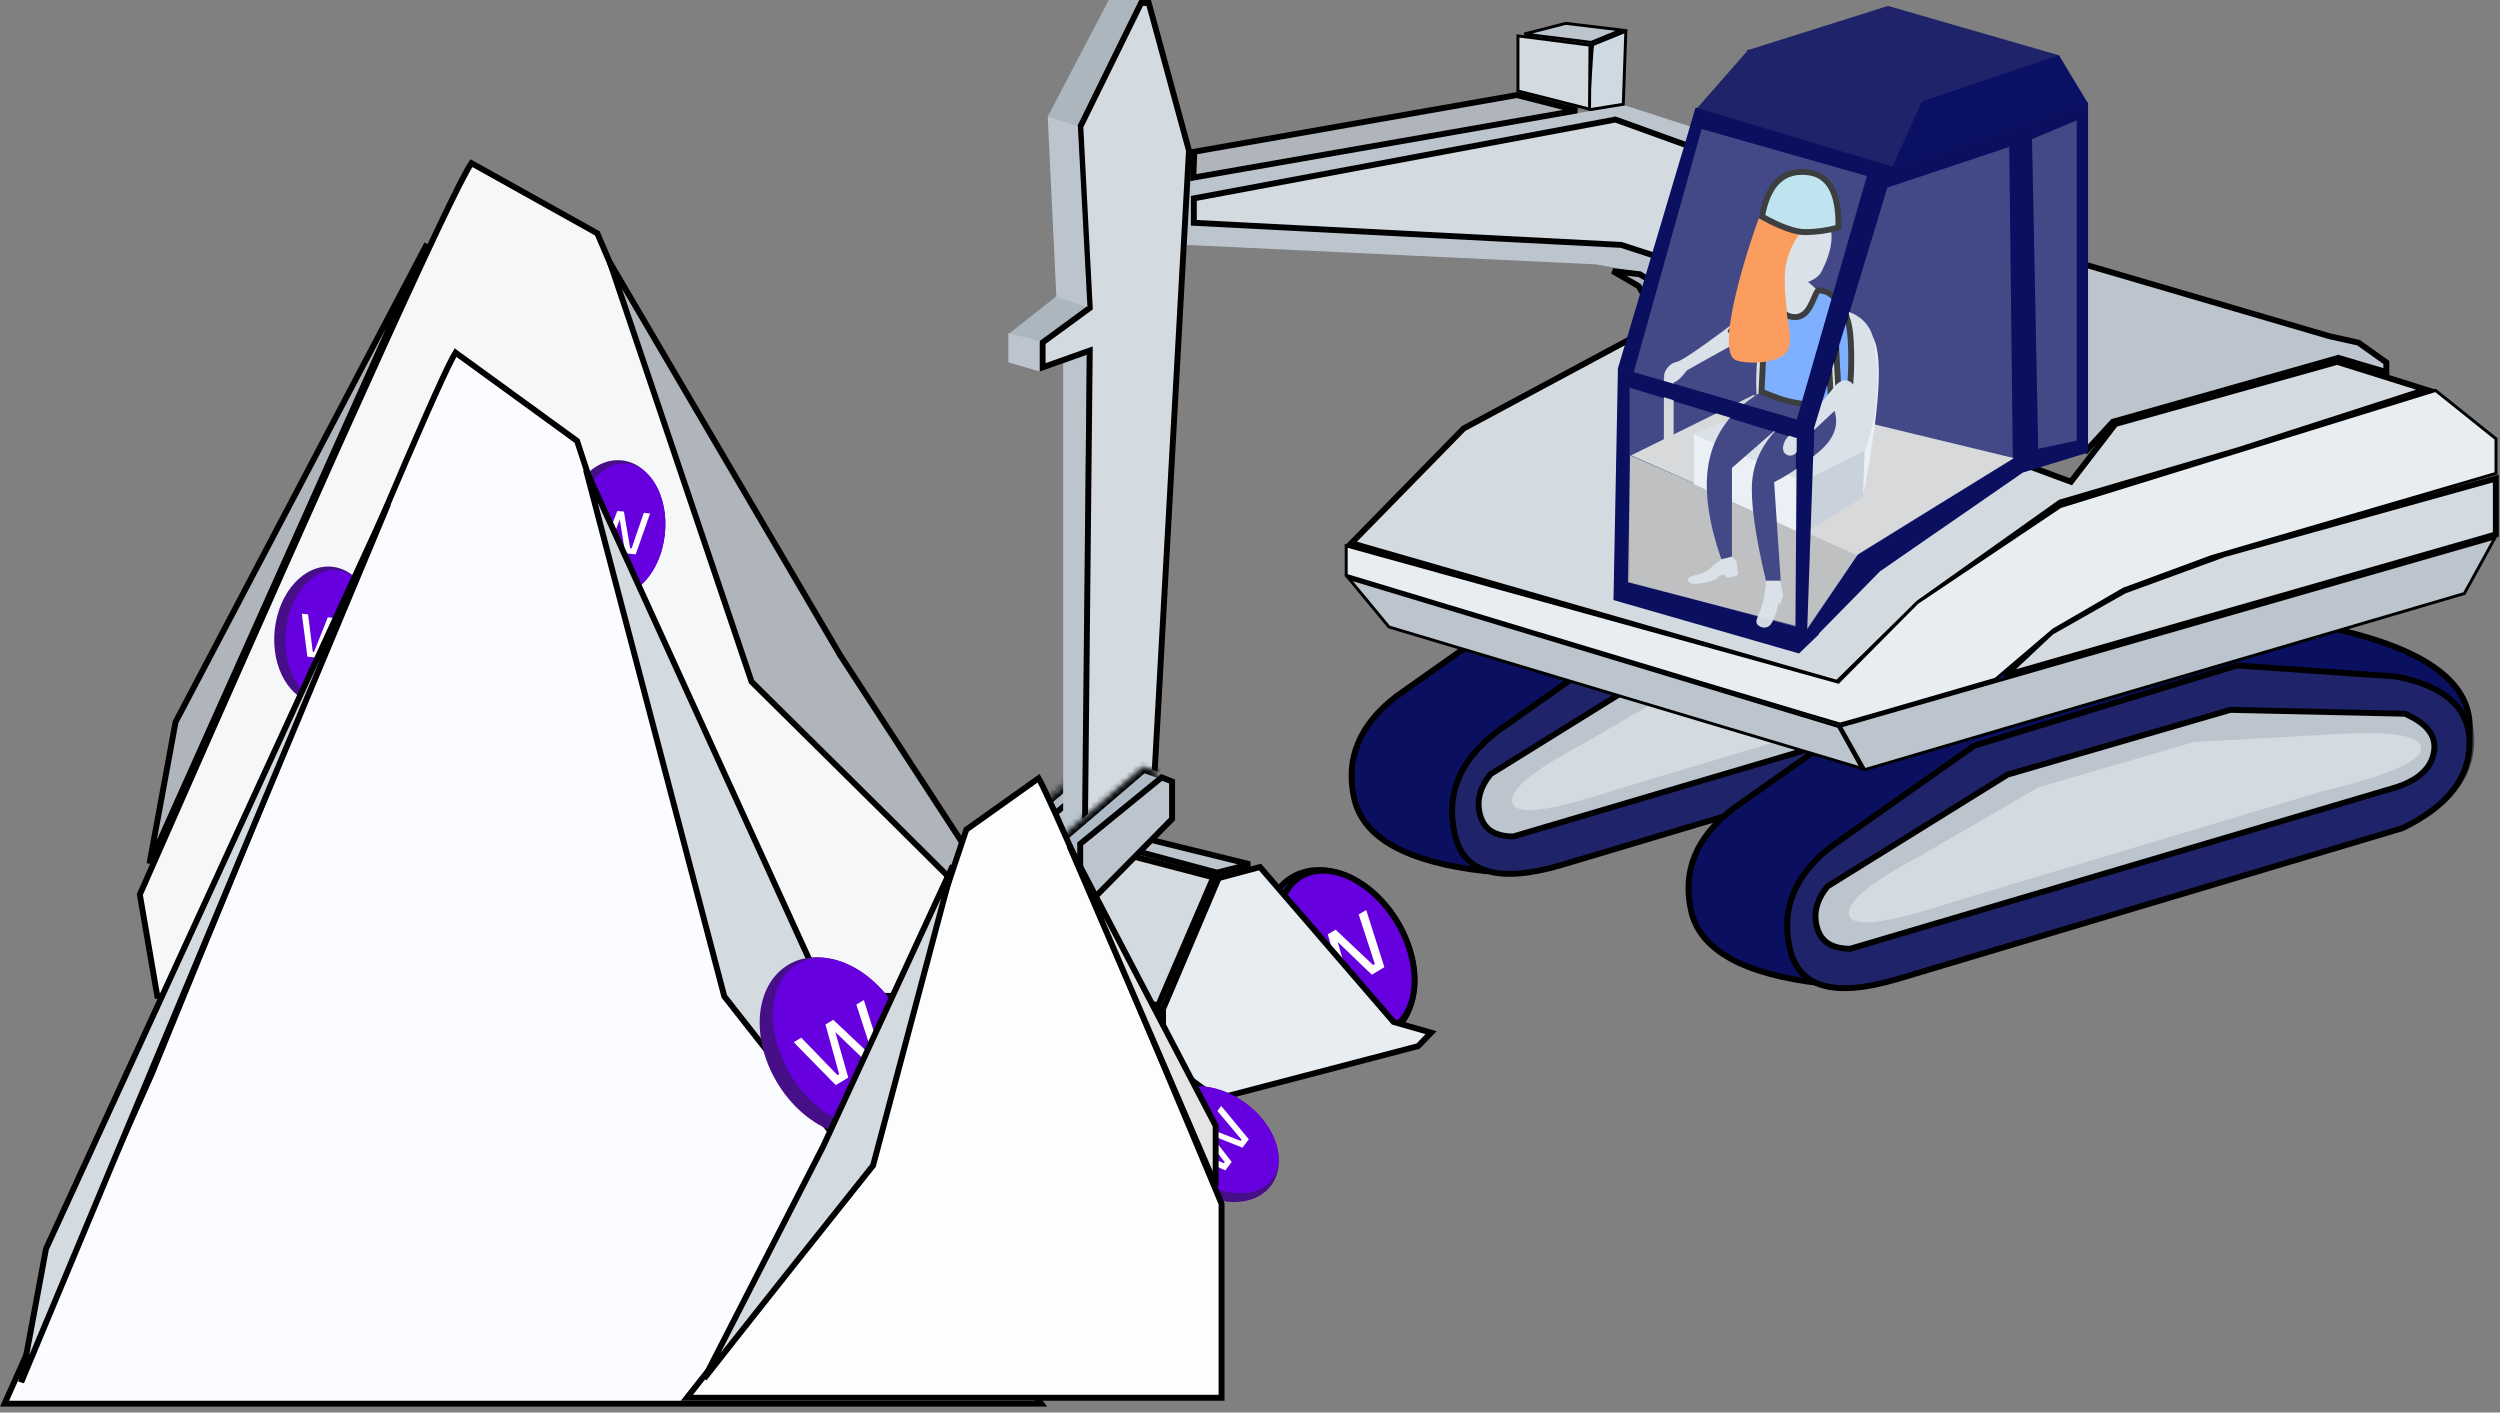 <svg width="423" height="239" viewBox="0 0 423 239" fill="none" xmlns="http://www.w3.org/2000/svg">
<rect x="0" y="0" width="423" height="239" fill="#808080" stroke="none"/>
<path d="M353.135 114.06L353.011 114.039L352.892 114.078L251.433 147.416C244.696 146.661 239.492 145.242 235.788 143.184C232.077 141.123 229.891 138.434 229.139 135.13C228.369 131.747 228.588 128.626 229.776 125.75C230.965 122.871 233.141 120.203 236.339 117.753L260.352 100.819L304.815 87.251H337.286C345.244 88.97 351.159 91.245 355.076 94.051C358.985 96.851 360.877 100.155 360.877 103.97C360.877 107.951 360.184 110.698 358.902 112.328C357.658 113.908 355.784 114.525 353.135 114.06Z" fill="#0A0F5F" stroke="black"/>
<path d="M246.776 131.75C247.965 128.871 250.141 126.203 253.339 123.753L277.352 106.819L321.798 93.257L348.736 95.121C352.952 95.947 356.052 97.314 358.093 99.18C360.123 101.035 361.141 103.416 361.141 106.364C361.141 112.246 357.46 117.062 349.812 120.775L264.26 146.339C264.26 146.339 264.259 146.34 264.259 146.34C258.832 147.944 254.653 148.254 251.667 147.366C248.733 146.493 246.893 144.447 246.139 141.13C245.369 137.747 245.588 134.626 246.776 131.75Z" fill="#1F236A" stroke="black"/>
<path d="M250.471 138.022C249.774 135.652 250.319 133.32 252.205 130.98L282.682 112.063L320.377 101.11L349.925 101.764C351.848 102.607 353.179 103.571 353.975 104.633C354.771 105.694 355.054 106.88 354.823 108.225C354.361 110.924 352.309 112.944 348.409 114.21L256.039 141.533C254.473 141.524 253.259 141.213 252.357 140.643C251.452 140.07 250.82 139.21 250.471 138.022Z" fill="#BCC5CD" stroke="black"/>
<path fill-rule="evenodd" clip-rule="evenodd" d="M287.874 114.216L267.688 125.941C259.155 130.472 255.23 133.796 255.912 135.915C256.593 138.033 262.518 137.238 273.686 133.53L335.7 114.952C347.012 112.241 352.668 109.792 352.668 107.604C352.668 105.416 347.647 104.633 337.604 105.255L314.146 106.561L287.874 114.216Z" fill="#D3DAE0"/>
<path opacity="0.5" d="M303.776 150.75C304.965 147.871 307.141 145.203 310.339 142.753L334.352 125.819L378.798 112.257L405.736 114.121C409.952 114.947 413.052 116.314 415.093 118.18C417.123 120.035 418.141 122.416 418.141 125.364C418.141 131.246 414.46 136.062 406.812 139.775L321.26 165.339C321.26 165.339 321.259 165.34 321.259 165.34C315.832 166.944 311.653 167.254 308.667 166.366C305.733 165.493 303.893 163.447 303.139 160.13C302.369 156.747 302.588 153.626 303.776 150.75Z" fill="#EFF9FF" stroke="black"/>
<path d="M410.135 133.06L410.011 133.039L409.892 133.078L308.433 166.416C301.696 165.661 296.492 164.242 292.788 162.184C289.077 160.123 286.891 157.434 286.139 154.13C285.369 150.747 285.588 147.626 286.776 144.75C287.965 141.871 290.141 139.203 293.339 136.753L317.352 119.819L361.815 106.251H394.286C402.244 107.97 408.159 110.245 412.076 113.051C415.985 115.851 417.877 119.155 417.877 122.97C417.877 126.951 417.184 129.698 415.902 131.328C414.658 132.908 412.784 133.525 410.135 133.06Z" fill="#0A0F5F" stroke="black"/>
<path d="M303.471 151.094C304.661 148.215 306.836 145.547 310.035 143.097L334.047 126.163L378.494 112.6L405.431 114.465C409.648 115.291 412.748 116.657 414.789 118.524C416.818 120.379 417.836 122.76 417.836 125.708C417.836 131.59 414.155 136.405 406.508 140.119L320.955 165.683C320.955 165.683 320.955 165.683 320.954 165.683C315.527 167.287 311.348 167.598 308.362 166.709C305.429 165.837 303.589 163.791 302.834 160.474C302.064 157.091 302.283 153.97 303.471 151.094Z" fill="#1F236A" stroke="black"/>
<path d="M307.471 157.022C306.774 154.652 307.319 152.32 309.205 149.98L339.682 131.063L377.377 120.11L406.925 120.764C408.848 121.607 410.179 122.571 410.975 123.633C411.771 124.694 412.054 125.88 411.823 127.225C411.361 129.924 409.309 131.944 405.409 133.21L313.039 160.533C311.473 160.524 310.259 160.213 309.357 159.643C308.452 159.07 307.82 158.21 307.471 157.022Z" fill="#BCC5CD" stroke="black"/>
<path fill-rule="evenodd" clip-rule="evenodd" d="M344.874 133.216L324.688 144.941C316.155 149.472 312.23 152.796 312.912 154.915C313.593 157.033 319.518 156.238 330.686 152.53L392.7 133.952C404.012 131.241 409.668 128.792 409.668 126.604C409.668 124.416 404.647 123.633 394.604 124.255L371.146 125.561L344.874 133.216Z" fill="#D3DAE0"/>
<path d="M195.992 179.054L162.557 169.383L163.15 161.897L195.992 170.823V179.054Z" fill="#E3E7EC" stroke="black"/>
<path d="M236.408 155.99C238.655 159.73 239.564 163.768 239.24 167.261C238.916 170.754 237.365 173.666 234.727 175.251C232.088 176.836 228.79 176.839 225.553 175.485C222.316 174.131 219.178 171.432 216.931 167.693C214.684 163.953 213.775 159.915 214.099 156.422C214.423 152.929 215.974 150.017 218.612 148.432C221.251 146.847 224.549 146.845 227.786 148.198C231.023 149.552 234.161 152.251 236.408 155.99Z" fill="#460F87" stroke="black"/>
<path d="M236.408 155.99C238.565 159.581 239.515 163.409 239.33 166.68C239.144 169.956 237.829 172.618 235.517 174.008C233.205 175.397 230.237 175.307 227.258 173.934C224.282 172.562 221.348 169.926 219.191 166.335C217.033 162.745 216.083 158.917 216.269 155.645C216.455 152.37 217.769 149.707 220.081 148.318C222.393 146.929 225.362 147.018 228.341 148.392C231.317 149.764 234.25 152.4 236.408 155.99Z" fill="#6600DE" stroke="black"/>
<path d="M227.464 166.375L225.254 158.327L225.484 158.189L225.859 159.511L227.94 166.847L226.488 167.72L220.1 161.194L220.488 160.961L226.352 167.018L226.628 167.303L226.968 167.099L227.24 166.936L227.565 166.74L227.464 166.375ZM226.686 159.014L225.695 158.062L225.926 157.924L231.993 163.653L232.269 163.914L232.594 163.718L232.882 163.545L233.223 163.34L233.1 162.962L230.489 154.951L230.876 154.719L233.639 163.423L232.188 164.295L226.686 159.014Z" fill="white" stroke="white"/>
<path d="M235.698 172.8L235.795 172.913L235.939 172.954L242.139 174.725L239.955 177.002L205.934 185.9L196.783 179.233V170.739L206.196 148.577L213.189 146.698L235.698 172.8Z" fill="#E8EDF2" stroke="black"/>
<path d="M180.842 138.685L211.47 146.231L205.906 147.649L175.813 139.593L180.842 138.685Z" fill="#BCC5CD" stroke="black"/>
<path d="M169.528 175.382L164.247 170.832L196.293 180.096L203.291 185.026L169.528 175.382Z" fill="#D3DAE0" stroke="black"/>
<path d="M172.851 140.006L205.304 148.447L195.956 170.138L163.524 160.936L172.851 140.006Z" fill="#D3DAE0" stroke="black"/>
<mask id="path-18-inside-1" fill="white">
<path fill-rule="evenodd" clip-rule="evenodd" d="M173.26 152.189L171.188 150.439V140.36L184.748 128.751L187.553 129.761"/>
</mask>
<path fill-rule="evenodd" clip-rule="evenodd" d="M173.26 152.189L171.188 150.439V140.36L184.748 128.751L187.553 129.761" fill="#AEBBC6"/>
<path d="M171.188 150.439H170.188V150.903L170.543 151.203L171.188 150.439ZM171.188 140.36L170.538 139.6L170.188 139.899V140.36H171.188ZM184.748 128.751L185.087 127.81L184.539 127.614L184.098 127.992L184.748 128.751ZM173.906 151.425L171.833 149.675L170.543 151.203L172.615 152.953L173.906 151.425ZM172.188 150.439V140.36H170.188V150.439H172.188ZM171.838 141.119L185.398 129.511L184.098 127.992L170.538 139.6L171.838 141.119ZM184.409 129.692L187.215 130.702L187.892 128.82L185.087 127.81L184.409 129.692Z" fill="black" mask="url(#path-18-inside-1)"/>
<path d="M174.657 152.136L173.688 151.343V141.571L187.467 130.324L189.233 131.02V137.354L174.657 152.136Z" fill="#BCC5CD" stroke="black"/>
<path fill-rule="evenodd" clip-rule="evenodd" d="M192.784 0.002H187.608L177.267 19.735L182.326 21.383L192.784 0.002Z" fill="#ACB6BE"/>
<path fill-rule="evenodd" clip-rule="evenodd" d="M178.662 50.194L170.557 56.59L176.086 57.872L184.015 51.787L178.662 50.194Z" fill="#ACB6BE"/>
<path fill-rule="evenodd" clip-rule="evenodd" d="M179.885 137.607L183.221 138.809L183.868 59.95L179.885 61.465V137.607Z" fill="#BCC5CD"/>
<path fill-rule="evenodd" clip-rule="evenodd" d="M201.221 30.255L274.84 17.803L290.436 22.834L301.049 34.574L313.037 60.165L298.304 71.662L284.29 50.091L277.935 46.215L270.098 44.733L200.456 41.428L201.221 30.255Z" fill="#BCC5CD"/>
<path d="M274.371 41.458L274.308 41.437L274.242 41.434L201.999 37.699V33.565L273.328 20.227L288.638 25.758L298.361 35.87L309.931 60.606L300.102 67.462L283.829 44.639L283.734 44.505L283.577 44.454L274.371 41.458Z" fill="#D3DAE0" stroke="black"/>
<path d="M277.311 48.521L277.245 48.41L277.133 48.345L272.877 45.867L277.456 46.408L284.079 50.406L297.144 70.882L288.976 68.111L277.311 48.521Z" fill="#B0B5BB" stroke="black"/>
<path d="M194.901 139.012L184.307 149.501L183.59 138.155L184.378 60.035L184.385 59.319L183.71 59.559L176.412 62.156V57.946L184.173 52.262L184.391 52.103L184.377 51.833L182.793 21.431L193.08 0.5H194.364L201.174 25.479L194.901 139.012Z" fill="#D3DAE0" stroke="black"/>
<path fill-rule="evenodd" clip-rule="evenodd" d="M177.275 19.716L178.74 50.272L183.993 51.906L182.367 21.318L177.275 19.716Z" fill="#BCC5CD"/>
<path fill-rule="evenodd" clip-rule="evenodd" d="M170.608 56.358V61.323L175.888 62.84V57.716L170.608 56.358Z" fill="#BCC5CD"/>
<path d="M201.905 30.048L202.082 25.673L256.645 16.086L266.835 18.687L201.905 30.048Z" fill="#B0B5BB" stroke="black"/>
<path d="M269.247 18.517L268.732 18.409L269.362 8.618L269.474 7.567L275.092 5.277L274.658 17.638L269.247 18.517Z" fill="#CFD9E2" stroke="black" stroke-width="0.5"/>
<path d="M269.03 7.643L268.948 18.463L256.837 15.392V6.071L269.03 7.643Z" fill="#D3DAE0" stroke="black" stroke-width="0.5"/>
<path d="M269.218 7.17L257.909 5.759L264.922 3.951L274.328 5.08L269.218 7.17Z" fill="#BCC5CD" stroke="black" stroke-width="0.5"/>
<mask id="path-34-inside-2" fill="white">
<path fill-rule="evenodd" clip-rule="evenodd" d="M181.963 153.144L179.891 151.394V141.315L193.451 129.707L196.256 130.716"/>
</mask>
<path fill-rule="evenodd" clip-rule="evenodd" d="M181.963 153.144L179.891 151.394V141.315L193.451 129.707L196.256 130.716" fill="#AEBBC6"/>
<path d="M179.891 151.394H178.891V151.858L179.245 152.158L179.891 151.394ZM179.891 141.315L179.24 140.555L178.891 140.855V141.315H179.891ZM193.451 129.707L193.789 128.766L193.242 128.569L192.8 128.947L193.451 129.707ZM182.608 152.38L180.536 150.63L179.245 152.158L181.318 153.908L182.608 152.38ZM180.891 151.394V141.315H178.891V151.394H180.891ZM180.541 142.074L194.101 130.466L192.8 128.947L179.24 140.555L180.541 142.074ZM193.112 130.647L195.917 131.657L196.594 129.775L193.789 128.766L193.112 130.647Z" fill="black" mask="url(#path-34-inside-2)"/>
<path d="M183.742 153.349L182.772 152.557V142.784L196.552 131.537L198.317 132.233V138.567L183.742 153.349Z" fill="#BCC5CD" stroke="black"/>
<path d="M324.737 101.965L324.705 101.988L324.676 102.016L310.875 115.572L228.656 91.906L247.643 72.499L279.582 55.359L350.06 81.388L350.405 81.515L350.63 81.224L357.925 71.738L395.447 61.225L410.449 65.925L378.85 76.127L378.837 76.131L348.688 84.993L348.607 85.016L348.539 85.065L324.737 101.965Z" fill="#D3DAE0" stroke="black"/>
<path d="M235.009 106.081L228.213 97.867L311.076 122.931L314.991 130.006L235.009 106.081Z" fill="#BCC5CD" stroke="black" stroke-width="0.5"/>
<path d="M422.294 90.423L339.235 114.293L347.079 106.928L359.425 99.94L376.306 93.775L422.294 80.971V90.423Z" fill="#D3DAE0" stroke="black"/>
<path d="M347.473 106.556L347.454 106.568L347.437 106.582L337.663 114.914C329.016 117.435 322.495 119.33 318.099 120.596C315.897 121.23 314.229 121.707 313.095 122.026C312.528 122.186 312.094 122.306 311.795 122.387C311.645 122.427 311.53 122.457 311.449 122.477C311.427 122.483 311.408 122.487 311.392 122.491C311.379 122.494 311.368 122.496 311.359 122.499C311.347 122.496 311.331 122.492 311.313 122.487C311.253 122.472 311.165 122.448 311.049 122.416C310.818 122.352 310.478 122.255 310.028 122.124C309.13 121.863 307.8 121.47 306.037 120.946C302.51 119.897 297.254 118.322 290.268 116.219C276.326 112.024 255.495 105.73 227.776 97.339V92.361L310.899 115.38L311.04 115.419L311.143 115.315L324.367 101.987L348.6 85.722L412.099 66.067L422.323 74.255V80.091L374.23 94.166L374.221 94.168L374.213 94.171L359.344 99.666L359.324 99.673L359.305 99.684L347.473 106.556Z" fill="#E8EDF2" stroke="black" stroke-width="0.5"/>
<path d="M416.965 100.423L315.505 130.227L311.37 122.883L422.138 91.02L416.965 100.423Z" fill="#BCC5CD" stroke="black" stroke-width="0.5"/>
<path d="M403.769 61.327V62.955L395.786 60.59L395.647 60.548L395.507 60.588L357.637 71.323L357.501 71.361L357.405 71.465L353.016 76.239L309.211 59.066V52.213L341.27 41.393L394.05 56.861L394.066 56.866L394.082 56.87L399.069 57.988L403.769 61.327Z" fill="#BCC5CD" stroke="black"/>
<path fill-rule="evenodd" clip-rule="evenodd" d="M273 101.531L273.753 62.36L307.725 71.683V107.364L304.39 110.568L273 101.531Z" fill="#0A0F5F"/>
<path fill-rule="evenodd" clip-rule="evenodd" d="M273.727 62.404L286.876 18.274L320.283 28.08L307.281 72.303L273.727 62.404Z" fill="#0A0F5F"/>
<path fill-rule="evenodd" clip-rule="evenodd" d="M320.127 28.106L353.295 17.279V65.881V76.574L342.27 79.953L318.092 96.672L307.578 107.368L307.214 72.384L320.127 28.106Z" fill="#0A0F5F"/>
<path fill-rule="evenodd" clip-rule="evenodd" d="M286.905 18.58L295.836 8.397L325.48 17.335L320.342 28.25L286.905 18.58Z" fill="#1F236A"/>
<path fill-rule="evenodd" clip-rule="evenodd" d="M295.441 8.574L319.451 1L348.461 9.377L325.24 17.313L295.441 8.574Z" fill="#1F236A"/>
<path fill-rule="evenodd" clip-rule="evenodd" d="M314.329 93.841L305.75 106.389L275.459 98.518L275.818 77.058L314.329 93.841Z" fill="#ADADAD"/>
<path fill-rule="evenodd" clip-rule="evenodd" d="M314.159 93.907L340.728 77.509L296.661 66.853L275.983 77.046L314.159 93.907Z" fill="#CFCFCF"/>
<path fill-rule="evenodd" clip-rule="evenodd" d="M286.596 81.923L305.072 90.376L305.332 81.549L286.596 73.469V81.923Z" fill="#E8EDF2"/>
<path fill-rule="evenodd" clip-rule="evenodd" d="M315.482 82.733C318.463 66.764 318.679 57.908 316.131 56.164C313.583 54.42 313.193 61.097 314.962 76.196V84.149L315.482 82.733Z" fill="#E8EDF2"/>
<path fill-rule="evenodd" clip-rule="evenodd" d="M286.569 73.435L305.113 81.419L315.48 76.445C317.639 70.608 318.179 64.431 317.1 57.912C315.48 48.133 298.653 52.679 297.724 57.912C297.105 61.4 296.987 65.089 297.37 68.978L286.569 73.435Z" fill="#D3DAE0"/>
<path fill-rule="evenodd" clip-rule="evenodd" d="M305.029 90.367L315.193 84.153L315.506 76.278L305.029 81.475V90.367Z" fill="#BCC5CD"/>
<path fill-rule="evenodd" clip-rule="evenodd" d="M298.82 98.127C298.665 99.896 298.503 101.097 298.334 101.731C297.737 103.974 297.027 104.721 297.213 105.397C297.413 106.123 298.999 106.751 299.78 105.397C300.3 104.495 300.7 103.273 300.981 101.731L301.166 102.462L301.713 100.657L301.166 98.127H298.82Z" fill="#D3DAE0"/>
<path fill-rule="evenodd" clip-rule="evenodd" d="M298.793 98.252C296.927 90.342 296.157 84.678 296.483 81.261C296.809 77.844 298.416 74.743 301.303 71.959L293.048 79.169V94.253L291.244 94.582C288.894 87.849 288.231 82.206 289.256 77.652C290.281 73.098 293.044 69.407 297.545 66.581L310.41 69.566C311.176 72.021 310.286 74.319 307.742 76.459C305.198 78.599 302.677 80.309 300.18 81.59L301.303 98.252H298.793Z" fill="#0A0F5F"/>
<path fill-rule="evenodd" clip-rule="evenodd" d="M289.226 96.286C288.019 97.43 285.16 97.271 285.639 98.335C286.118 99.399 290.233 98.235 290.433 97.93C290.634 97.626 291.568 96.908 291.922 97.469C292.157 97.843 292.875 97.777 294.076 97.27C293.972 95.651 293.829 94.796 293.646 94.707C293.463 94.618 293.29 94.437 293.126 94.166L291.231 94.707C290.699 94.997 290.031 95.523 289.226 96.286Z" fill="#D3DAE0"/>
<path fill-rule="evenodd" clip-rule="evenodd" d="M281.527 79.043V63.894H283.177V79.958L281.527 79.043Z" fill="#CFCFCF"/>
<path fill-rule="evenodd" clip-rule="evenodd" d="M291.875 55.776C293.106 54.728 294.09 54.369 294.826 54.7C295.93 55.196 296.33 56.759 294.826 57.478C293.322 58.198 285.717 62.507 285.488 62.627C285.26 62.747 283.549 65.559 282.109 64.57C280.67 63.581 282.443 61.43 283.549 61.282C284.287 61.184 287.062 59.348 291.875 55.776Z" fill="#D3DAE0"/>
<path fill-rule="evenodd" clip-rule="evenodd" d="M301.933 47.71C298.137 38.56 298.913 34.193 304.262 34.608C309.046 34.98 311.896 38.647 308.241 45.877C307.849 46.653 307.078 47.264 305.927 47.71C307.364 48.882 308.135 49.702 308.241 50.17C308.836 52.807 306.273 54.178 303.519 54.499C300.85 54.811 299.517 53.319 300.314 50.502C300.477 49.926 301.017 48.995 301.933 47.71Z" fill="#D3DAE0"/>
<path d="M298.605 54.448L297.669 54.181C297.025 55.335 296.444 56.171 295.929 56.712C295.401 57.268 295.018 57.434 294.77 57.434C294.177 57.434 293.539 57.053 292.888 56.02C293.906 54.691 294.75 53.633 295.422 52.845C296.15 51.991 296.645 51.491 296.924 51.291C297.027 51.218 297.139 51.136 297.26 51.048C297.757 50.687 298.395 50.222 299.037 49.842C299.435 49.607 299.812 49.417 300.136 49.309C300.459 49.2 300.652 49.199 300.749 49.227C300.754 49.234 300.761 49.247 300.77 49.267C300.806 49.342 300.84 49.466 300.87 49.659C300.898 49.837 300.917 50.039 300.94 50.272C300.941 50.287 300.943 50.302 300.944 50.317C300.968 50.562 300.995 50.835 301.038 51.109C301.124 51.648 301.283 52.258 301.668 52.751C302.073 53.267 302.683 53.597 303.546 53.651C305.01 53.741 305.826 52.687 306.352 51.691C306.564 51.291 306.75 50.861 306.918 50.469C306.962 50.367 307.005 50.268 307.047 50.172C307.251 49.709 307.426 49.348 307.609 49.109C307.612 49.108 307.615 49.108 307.618 49.107C307.672 49.099 307.759 49.099 307.881 49.116C307.998 49.132 308.122 49.158 308.247 49.187C308.262 49.19 308.278 49.194 308.294 49.197C308.394 49.22 308.514 49.248 308.605 49.26C308.838 49.289 309.161 49.415 309.545 49.672C309.923 49.924 310.333 50.286 310.737 50.749C311.546 51.674 312.306 52.979 312.725 54.553C313.145 56.13 313.26 58.918 313.226 61.431C313.209 62.677 313.155 63.836 313.088 64.716C313.055 65.156 313.018 65.522 312.982 65.791C312.966 65.91 312.95 66.006 312.936 66.079C312.87 66.077 312.769 66.065 312.627 66.032C312.258 65.946 311.729 65.747 311.028 65.418C310.809 61.559 310.701 59.436 310.701 59.014C310.701 58.447 310.518 57.932 310.164 57.484L309.19 56.253L309.273 57.821L309.861 69.04C306.093 68.531 303.706 68.155 302.673 67.912C301.653 67.673 300.118 67.131 298.054 66.272L298.605 54.448ZM300.742 49.219C300.742 49.219 300.743 49.22 300.744 49.221C300.743 49.22 300.742 49.219 300.742 49.219Z" fill="#5A98FF" stroke="black"/>
<path fill-rule="evenodd" clip-rule="evenodd" d="M304.632 39.586C304.313 39.585 302.654 42.018 302.161 44.979C301.653 48.03 302.316 51.634 302.361 53.212C302.396 54.48 303.781 58.464 301.858 60.031C299.792 61.715 294.51 61.587 293.417 60.77C290.375 58.493 295.808 41.713 297.682 36.666C299.556 31.62 304.691 31.305 307.389 32.063C310.088 32.821 310.3 35.473 310.088 37.09C309.877 38.706 305.278 39.589 304.632 39.586Z" fill="#FF7F2A"/>
<path d="M305.422 29.096C307.421 29.211 308.845 30.051 309.77 31.611C310.679 33.146 311.131 35.424 311.063 38.504C309.065 39.02 307.195 39.275 305.451 39.275C303.744 39.275 301.314 38.432 298.122 36.648C298.604 33.982 299.452 32.065 300.619 30.833C301.818 29.569 303.399 28.979 305.422 29.096Z" fill="#AFDDE9" stroke="black"/>
<path fill-rule="evenodd" clip-rule="evenodd" d="M309.836 66.121C310.777 64.806 311.644 64.221 312.439 64.364C313.63 64.578 314.396 65.997 313.111 67.059C311.825 68.121 305.489 74.142 305.296 74.314C305.104 74.486 304.124 77.628 302.488 77.017C300.852 76.405 302.051 73.889 303.089 73.478C303.781 73.204 306.03 70.752 309.836 66.121Z" fill="#D3DAE0"/>
<g opacity="0.5">
<path opacity="0.5" fill-rule="evenodd" clip-rule="evenodd" d="M275.726 65.603L303.864 74.185V106.082L275.726 98.455V65.603Z" fill="#EFF9FF"/>
<path opacity="0.5" fill-rule="evenodd" clip-rule="evenodd" d="M276.381 63.172L287.923 21.83L316.191 29.871L304.417 71.34L276.381 63.172Z" fill="#EFF9FF"/>
<path opacity="0.5" fill-rule="evenodd" clip-rule="evenodd" d="M319.329 31.742L339.963 24.861L340.568 77.674L325.787 86.773L314.226 93.988L305.764 106.586L307.007 72.478L319.329 31.742Z" fill="#EFF9FF"/>
<path opacity="0.5" fill-rule="evenodd" clip-rule="evenodd" d="M343.818 23.548L344.87 75.938L351.374 74.555V20.363L343.818 23.548Z" fill="#EFF9FF"/>
</g>
<path fill-rule="evenodd" clip-rule="evenodd" d="M325.187 17.17L348.359 9.321L353.225 17.384L320.129 28.366L325.187 17.17Z" fill="#0A1064"/>
<path fill-rule="evenodd" clip-rule="evenodd" d="M305.725 108.025L306.956 72.368L319.606 30.586L320.339 28.245L286.947 18.202L286.14 20.992L315.933 29.613L304.015 70.972L275.711 62.764V65.42L304.015 74.126L303.779 107.561L305.725 108.025Z" fill="#0A0F5F"/>
<path d="M132.339 112.614L132.367 112.68L132.413 112.735L162.176 148.813L162.192 148.832L162.209 148.849L181.976 168.5H26.609L23.659 151.355C41.968 109.728 55.831 78.571 65.249 57.883C69.964 47.526 73.563 39.797 76.047 34.691C77.29 32.137 78.251 30.246 78.932 29.013C79.273 28.394 79.537 27.954 79.726 27.682C79.745 27.655 79.762 27.63 79.778 27.608C79.808 27.625 79.841 27.643 79.876 27.662C80.118 27.797 80.472 27.994 80.936 28.252C81.864 28.769 83.234 29.532 85.046 30.543C88.644 32.551 93.985 35.532 101.069 39.488L132.339 112.614ZM79.925 27.43C79.925 27.43 79.924 27.431 79.923 27.432C79.924 27.431 79.925 27.43 79.925 27.43Z" fill="#F5F7F9" stroke="black"/>
<path d="M103.22 44.455L142.156 110.855L142.162 110.865L142.169 110.875C155.492 131.313 165.366 146.477 171.791 156.366C174.404 160.386 176.445 163.535 177.917 165.811C177.802 165.694 177.684 165.574 177.564 165.451C175.177 163.021 171.716 159.542 167.181 155.015C158.127 145.974 144.788 132.751 127.166 115.344L103.22 44.455Z" fill="#B0B5BB" stroke="black"/>
<path d="M25.294 146.113L29.707 122.162L72.255 41.259L25.294 146.113Z" fill="#B0B5BB" stroke="black"/>
<path d="M102.77 101.053C107.468 101.547 111.822 96.763 112.494 90.368C113.166 83.973 109.902 78.388 105.204 77.894C100.506 77.4 96.152 82.184 95.48 88.579C94.808 94.975 98.072 100.559 102.77 101.053Z" fill="#460F87"/>
<path d="M103.765 100.68C107.941 101.119 111.849 96.502 112.494 90.368C113.139 84.234 110.276 78.905 106.1 78.466C101.923 78.027 98.015 82.644 97.37 88.778C96.725 94.912 99.588 100.241 103.765 100.68Z" fill="#6600DE"/>
<path fill-rule="evenodd" clip-rule="evenodd" d="M100.068 85.843L101.131 85.954L101.915 92.273L102.142 92.297L104.463 86.448L105.568 86.564L106.623 92.767L106.863 92.793L108.93 86.774L109.993 86.886L107.561 93.798L105.788 93.612L104.868 87.91L102.783 93.296L101.01 93.109L100.068 85.843Z" fill="white"/>
<path d="M53.77 119.053C58.468 119.547 62.822 114.763 63.494 108.368C64.166 101.973 60.902 96.388 56.204 95.894C51.506 95.4 47.152 100.184 46.48 106.579C45.808 112.974 49.072 118.559 53.77 119.053Z" fill="#460F87"/>
<path d="M54.765 118.68C58.941 119.119 62.849 114.502 63.494 108.368C64.139 102.234 61.276 96.905 57.1 96.466C52.923 96.027 49.015 100.644 48.37 106.778C47.725 112.912 50.589 118.241 54.765 118.68Z" fill="#6600DE"/>
<path fill-rule="evenodd" clip-rule="evenodd" d="M51.068 103.843L52.131 103.954L52.915 110.273L53.142 110.297L55.462 104.448L56.569 104.564L57.623 110.767L57.863 110.793L59.929 104.774L60.993 104.886L58.561 111.798L56.788 111.612L55.868 105.91L53.782 111.296L52.01 111.109L51.068 103.843Z" fill="white"/>
<path d="M25.188 181.572C25.644 181.776 25.644 181.776 25.644 181.776L25.644 181.777L25.643 181.779L25.638 181.79L25.62 181.831L25.546 181.996L25.251 182.657L24.07 185.303L19.348 195.883L0.771 237.5H176.17L156.823 212.457L156.808 212.439L156.796 212.419L127.981 166.941L127.948 166.889L127.928 166.83L97.639 74.606C90.775 69.615 85.599 65.853 82.113 63.321C80.359 62.046 79.033 61.084 78.134 60.432C77.685 60.106 77.343 59.859 77.108 59.689C77.096 59.68 77.084 59.672 77.072 59.663C76.957 59.846 76.807 60.107 76.625 60.451C76.18 61.288 75.567 62.553 74.807 64.193C73.29 67.469 71.202 72.208 68.738 77.928C63.81 89.368 57.38 104.718 50.996 120.102C44.613 135.485 38.276 150.899 33.536 162.468C31.166 168.253 29.194 173.076 27.816 176.453C27.126 178.141 26.585 179.468 26.216 180.373L25.795 181.406L25.687 181.671L25.66 181.738L25.653 181.755L25.651 181.759C25.651 181.76 25.651 181.76 25.188 181.572ZM25.188 181.572L25.644 181.776L25.648 181.768L25.651 181.76L25.188 181.572Z" fill="#FAFCFF" stroke="black"/>
<path d="M99.154 79.517L137.098 162.731L137.102 162.74L137.107 162.75C150.097 188.376 159.724 207.389 165.989 219.789C168.658 225.072 170.717 229.155 172.165 232.036C172.016 231.841 171.862 231.639 171.704 231.432C169.377 228.385 166.002 224.023 161.581 218.347C152.75 207.008 139.739 190.42 122.549 168.583L99.154 79.517Z" fill="#D3DAE0" stroke="black"/>
<path d="M3.59 233.856L7.783 211.3L65.657 85.303L3.59 233.856Z" fill="#D3DAE0" stroke="black"/>
<path d="M149.984 190.929C155.599 187.555 156.428 178.624 151.836 170.982C147.244 163.339 138.97 159.879 133.355 163.252C127.74 166.626 126.911 175.557 131.503 183.199C136.095 190.842 144.369 194.302 149.984 190.929Z" fill="#460F87"/>
<path d="M150.775 189.685C155.766 186.686 156.241 178.312 151.836 170.982C147.432 163.651 139.815 160.139 134.824 163.138C129.833 166.137 129.357 174.511 133.762 181.842C138.167 189.172 145.783 192.684 150.775 189.685Z" fill="#6600DE"/>
<path fill-rule="evenodd" clip-rule="evenodd" d="M134.3 176.34L135.571 175.576L141.711 181.919L141.982 181.756L139.671 173.343L140.993 172.549L147.337 178.539L147.625 178.366L144.89 169.977L146.161 169.213L149.236 178.897L147.117 180.169L141.34 174.623L143.525 182.328L141.407 183.601L134.3 176.34Z" fill="white"/>
<path d="M215.05 200.608C217.893 196.835 216.035 190.639 210.9 186.769C205.764 182.9 199.296 182.821 196.453 186.594C193.61 190.367 195.468 196.563 200.604 200.433C205.739 204.302 212.207 204.381 215.05 200.608Z" fill="#460F87"/>
<path d="M215.243 199.563C217.77 196.209 215.825 190.481 210.9 186.769C205.974 183.058 199.932 182.767 197.405 186.121C194.877 189.475 196.822 195.203 201.748 198.915C206.673 202.626 212.715 202.917 215.243 199.563Z" fill="#6600DE"/>
<path fill-rule="evenodd" clip-rule="evenodd" d="M200.621 195.09L201.265 194.236L207.084 196.819L207.221 196.636L203.403 191.635L204.073 190.747L209.933 193.038L210.078 192.845L205.984 187.974L206.627 187.12L211.299 192.765L210.227 194.188L204.865 192.04L208.408 196.602L207.335 198.025L200.621 195.09Z" fill="white"/>
<path d="M127.667 222.003L116.22 236.5H206.688V236.48V236.351V236.222V236.093V235.964V235.836V235.708V235.58V235.452V235.325V235.198V235.071V234.944V234.818V234.692V234.566V234.441V234.315V234.19V234.065V233.941V233.817V233.693V233.569V233.445V233.322V233.199V233.076V232.954V232.832V232.71V232.588V232.466V232.345V232.224V232.103V231.983V231.863V231.743V231.623V231.504V231.384V231.266V231.147V231.028V230.91V230.792V230.675V230.557V230.44V230.323V230.207V230.09V229.974V229.858V229.743V229.627V229.512V229.397V229.283V229.168V229.054V228.941V228.827V228.714V228.601V228.488V228.375V228.263V228.151V228.039V227.928V227.816V227.705V227.594V227.484V227.374V227.264V227.154V227.044V226.935V226.826V226.717V226.609V226.501V226.393V226.285V226.178V226.07V225.963V225.857V225.75V225.644V225.538V225.433V225.327V225.222V225.117V225.012V224.908V224.804V224.7V224.596V224.493V224.39V224.287V224.184V224.082V223.98V223.878V223.776V223.675V223.574V223.473V223.373V223.272V223.172V223.072V222.973V222.874V222.775V222.676V222.577V222.479V222.381V222.283V222.186V222.088V221.991V221.895V221.798V221.702V221.606V221.51V221.415V221.319V221.224V221.13V221.035V220.941V220.847V220.753V220.66V220.567V220.474V220.381V220.289V220.197V220.105V220.013V219.922V219.831V219.74V219.649V219.559V219.469V219.379V219.289V219.2V219.111V219.022V218.933V218.845V218.757V218.669V218.581V218.494V218.407V218.32V218.234V218.147V218.061V217.976V217.89V217.805V217.72V217.635V217.55V217.466V217.382V217.298V217.215V217.132V217.049V216.966V216.883V216.801V216.719V216.638V216.556V216.475V216.394V216.313V216.233V216.153V216.073V215.993V215.914V215.835V215.756V215.677V215.599V215.52V215.443V215.365V215.288V215.21V215.134V215.057V214.981V214.904V214.829V214.753V214.678V214.603V214.528V214.453V214.379V214.305V214.231V214.158V214.084V214.011V213.938V213.866V213.794V213.722V213.65V213.578V213.507V213.436V213.365V213.295V213.225V213.155V213.085V213.015V212.946V212.877V212.808V212.74V212.672V212.604V212.536V212.469V212.402V212.335V212.268V212.202V212.135V212.07V212.004V211.938V211.873V211.808V211.744V211.679V211.615V211.551V211.488V211.425V211.361V211.299V211.236V211.174V211.112V211.05V210.988V210.927V210.866V210.805V210.744V210.684V210.624V210.564V210.505V210.446V210.387V210.328V210.269V210.211V210.153V210.095V210.038V209.981V209.924V209.867V209.81V209.754V209.698V209.643V209.587V209.532V209.477V209.422V209.368V209.314V209.26V209.206V209.153V209.099V209.047V208.994V208.942V208.889V208.838V208.786V208.735V208.683V208.633V208.582V208.532V208.481V208.432V208.382V208.333V208.284V208.235V208.186V208.138V208.09V208.042V207.995V207.947V207.9V207.853V207.807V207.761V207.715V207.669V207.623V207.578V207.533V207.488V207.444V207.4V207.356V207.312V207.268V207.225V207.182V207.14V207.097V207.055V207.013V206.971V206.93V206.889V206.848V206.807V206.767V206.727V206.687V206.647V206.608V206.569V206.53V206.491V206.453V206.415V206.377V206.339V206.302V206.265V206.228V206.191V206.155V206.119V206.083V206.047V206.012V205.977V205.942V205.908V205.873V205.839V205.806V205.772V205.739V205.706V205.673V205.641V205.608V205.576V205.545V205.513V205.482V205.451V205.42V205.39V205.359V205.33V205.3V205.27V205.241V205.212V205.184V205.155V205.127V205.099V205.071V205.044V205.017V204.99V204.963V204.937V204.911V204.885V204.859V204.834V204.809V204.784V204.759V204.735V204.711V204.687V204.664V204.64V204.617V204.594V204.572V204.549V204.527V204.506V204.484V204.463V204.442V204.421V204.4V204.38V204.36V204.34V204.321V204.302V204.283V204.264V204.245V204.227V204.209V204.191V204.174V204.157V204.14V204.123V204.107V204.091V204.075V204.059V204.043V204.028V204.013V203.999V203.984V203.97V203.956V203.943V203.929V203.916V203.903V203.891V203.878V203.866V203.854V203.843V203.831V203.82V203.809V203.799V203.789V203.778V203.769V203.759V203.75V203.741V203.732V203.723V203.715V203.707V203.699V203.692V203.685L206.639 203.567L206.384 202.955C206.161 202.419 205.833 201.634 205.416 200.634C204.582 198.634 203.389 195.778 201.954 192.353C199.085 185.502 195.25 176.374 191.386 167.265C187.523 158.155 183.631 149.067 180.649 142.293C179.158 138.906 177.895 136.102 176.978 134.165C176.519 133.195 176.149 132.449 175.883 131.959C175.825 131.851 175.773 131.759 175.727 131.681C175.6 131.77 175.442 131.882 175.253 132.016C174.709 132.402 173.907 132.972 172.845 133.727C170.744 135.22 167.629 137.435 163.501 140.371L145.19 194.921L145.17 194.981L145.135 195.034L127.694 221.965L127.682 221.985L127.667 222.003Z" fill="#FCFDFF" stroke="black"/>
<path d="M161.219 146.457L139.32 193.889L139.315 193.899L139.311 193.908C131.483 209.158 125.682 220.473 121.907 227.851C120.819 229.979 119.899 231.779 119.148 233.252C120.459 231.568 122.153 229.409 124.232 226.773C129.549 220.031 137.38 210.17 147.725 197.192L161.219 146.457Z" fill="#D3DAE0" stroke="black"/>
<path d="M205.688 200.575V190.487L180.94 143.095L205.688 200.575Z" fill="#E5E5E5" stroke="black"/>
</svg>
